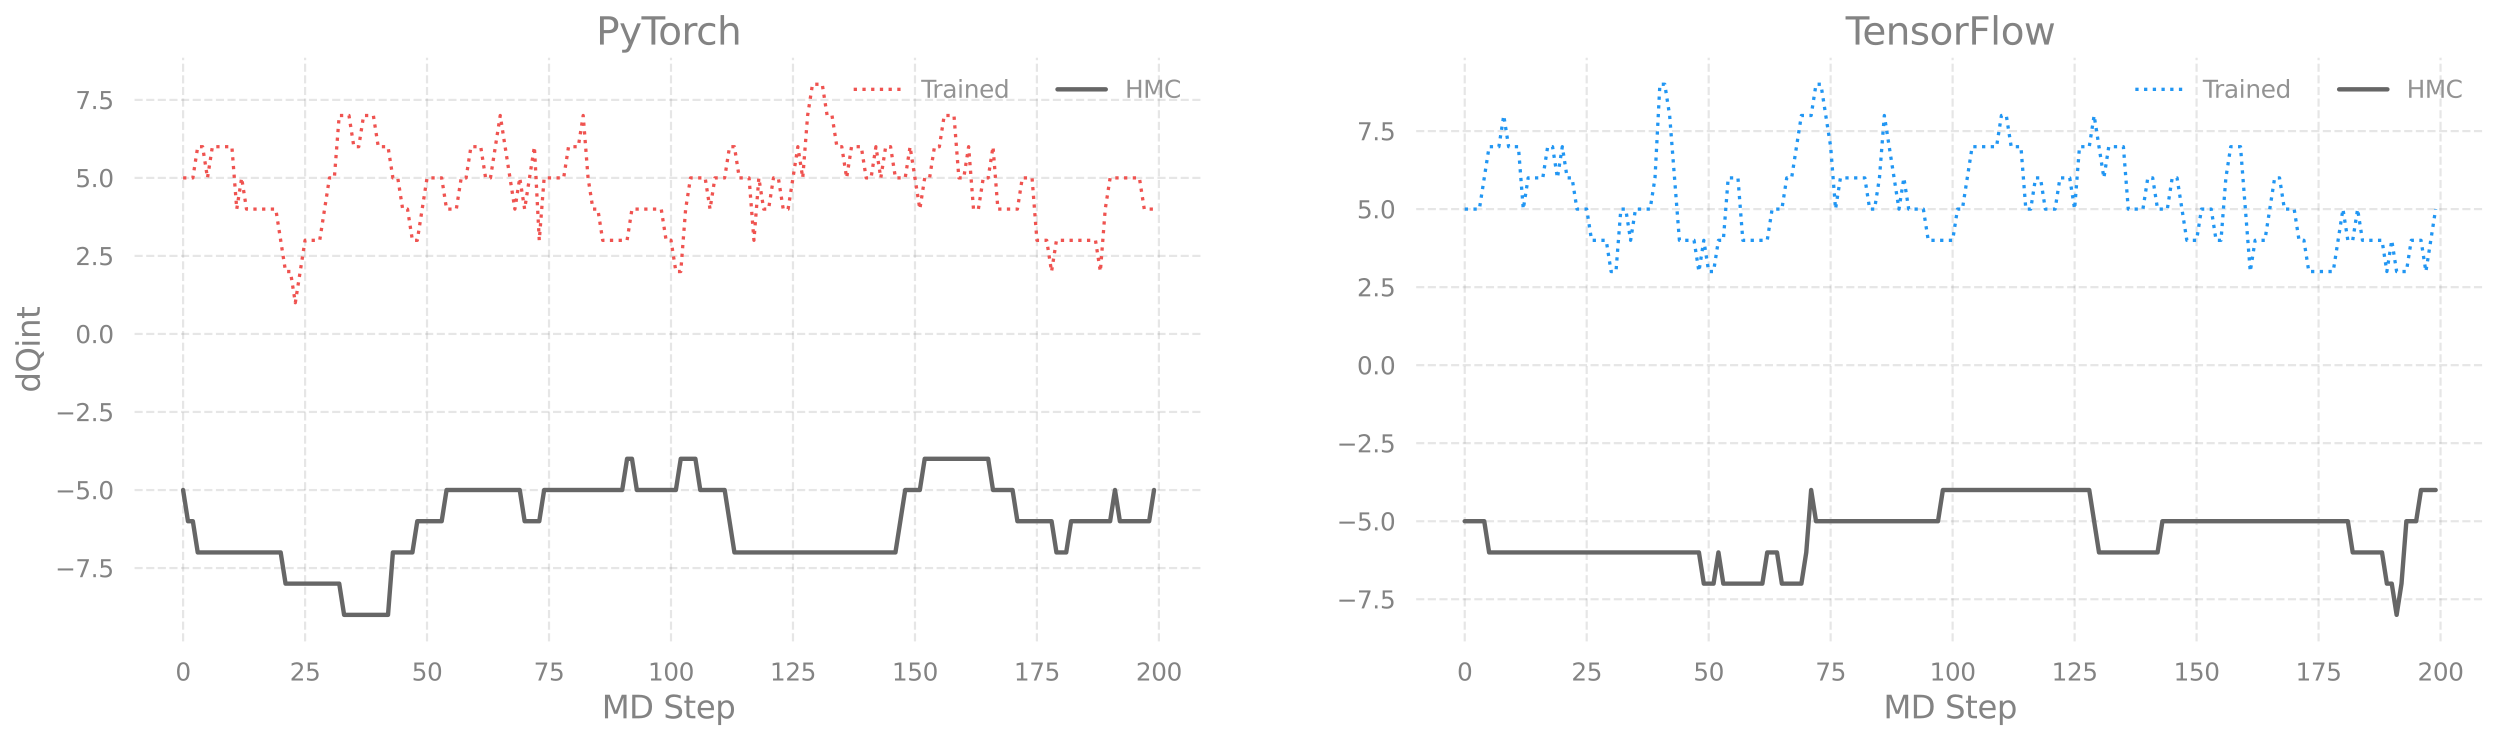 <?xml version="1.0" encoding="utf-8" standalone="no"?>
<!DOCTYPE svg PUBLIC "-//W3C//DTD SVG 1.1//EN"
  "http://www.w3.org/Graphics/SVG/1.1/DTD/svg11.dtd">
<svg xmlns:xlink="http://www.w3.org/1999/xlink" width="1139.908pt" height="337.725pt" viewBox="0 0 1139.908 337.725" xmlns="http://www.w3.org/2000/svg" version="1.1">
 <defs>
  <style type="text/css">*{stroke-linejoin: round; stroke-linecap: butt}</style>
 </defs>
 <g id="figure_1">
  <g id="patch_1">
   <path d="M 0 337.725 
L 1139.908 337.725 
L 1139.908 0 
L 0 0 
L 0 337.725 
z
" style="fill: none"/>
  </g>
  <g id="axes_1">
   <g id="patch_2">
    <path d="M 61.348 292.442 
L 548.329 292.442 
L 548.329 26.33 
L 61.348 26.33 
L 61.348 292.442 
z
" style="fill: none"/>
   </g>
   <g id="matplotlib.axis_1">
    <g id="xtick_1">
     <g id="line2d_1">
      <path d="M 83.483 292.442 
L 83.483 26.33 
" clip-path="url(#pfd66dac3e9)" style="fill: none; stroke-dasharray: 3.7,1.6; stroke-dashoffset: 0; stroke: #838383; stroke-opacity: 0.2"/>
     </g>
     <g id="text_1">
      <!-- 0 -->
      <g style="fill: #838383" transform="translate(79.984 310.3) scale(0.11 -0.11)">
       <defs>
        <path id="DejaVuSans-30" d="M 2034 4250 
Q 1547 4250 1301 3770 
Q 1056 3291 1056 2328 
Q 1056 1369 1301 889 
Q 1547 409 2034 409 
Q 2525 409 2770 889 
Q 3016 1369 3016 2328 
Q 3016 3291 2770 3770 
Q 2525 4250 2034 4250 
z
M 2034 4750 
Q 2819 4750 3233 4129 
Q 3647 3509 3647 2328 
Q 3647 1150 3233 529 
Q 2819 -91 2034 -91 
Q 1250 -91 836 529 
Q 422 1150 422 2328 
Q 422 3509 836 4129 
Q 1250 4750 2034 4750 
z
" transform="scale(0.016)"/>
       </defs>
       <use xlink:href="#DejaVuSans-30"/>
      </g>
     </g>
    </g>
    <g id="xtick_2">
     <g id="line2d_2">
      <path d="M 139.1 292.442 
L 139.1 26.33 
" clip-path="url(#pfd66dac3e9)" style="fill: none; stroke-dasharray: 3.7,1.6; stroke-dashoffset: 0; stroke: #838383; stroke-opacity: 0.2"/>
     </g>
     <g id="text_2">
      <!-- 25 -->
      <g style="fill: #838383" transform="translate(132.101 310.3) scale(0.11 -0.11)">
       <defs>
        <path id="DejaVuSans-32" d="M 1228 531 
L 3431 531 
L 3431 0 
L 469 0 
L 469 531 
Q 828 903 1448 1529 
Q 2069 2156 2228 2338 
Q 2531 2678 2651 2914 
Q 2772 3150 2772 3378 
Q 2772 3750 2511 3984 
Q 2250 4219 1831 4219 
Q 1534 4219 1204 4116 
Q 875 4013 500 3803 
L 500 4441 
Q 881 4594 1212 4672 
Q 1544 4750 1819 4750 
Q 2544 4750 2975 4387 
Q 3406 4025 3406 3419 
Q 3406 3131 3298 2873 
Q 3191 2616 2906 2266 
Q 2828 2175 2409 1742 
Q 1991 1309 1228 531 
z
" transform="scale(0.016)"/>
        <path id="DejaVuSans-35" d="M 691 4666 
L 3169 4666 
L 3169 4134 
L 1269 4134 
L 1269 2991 
Q 1406 3038 1543 3061 
Q 1681 3084 1819 3084 
Q 2600 3084 3056 2656 
Q 3513 2228 3513 1497 
Q 3513 744 3044 326 
Q 2575 -91 1722 -91 
Q 1428 -91 1123 -41 
Q 819 9 494 109 
L 494 744 
Q 775 591 1075 516 
Q 1375 441 1709 441 
Q 2250 441 2565 725 
Q 2881 1009 2881 1497 
Q 2881 1984 2565 2268 
Q 2250 2553 1709 2553 
Q 1456 2553 1204 2497 
Q 953 2441 691 2322 
L 691 4666 
z
" transform="scale(0.016)"/>
       </defs>
       <use xlink:href="#DejaVuSans-32"/>
       <use xlink:href="#DejaVuSans-35" x="63.623"/>
      </g>
     </g>
    </g>
    <g id="xtick_3">
     <g id="line2d_3">
      <path d="M 194.717 292.442 
L 194.717 26.33 
" clip-path="url(#pfd66dac3e9)" style="fill: none; stroke-dasharray: 3.7,1.6; stroke-dashoffset: 0; stroke: #838383; stroke-opacity: 0.2"/>
     </g>
     <g id="text_3">
      <!-- 50 -->
      <g style="fill: #838383" transform="translate(187.718 310.3) scale(0.11 -0.11)">
       <use xlink:href="#DejaVuSans-35"/>
       <use xlink:href="#DejaVuSans-30" x="63.623"/>
      </g>
     </g>
    </g>
    <g id="xtick_4">
     <g id="line2d_4">
      <path d="M 250.334 292.442 
L 250.334 26.33 
" clip-path="url(#pfd66dac3e9)" style="fill: none; stroke-dasharray: 3.7,1.6; stroke-dashoffset: 0; stroke: #838383; stroke-opacity: 0.2"/>
     </g>
     <g id="text_4">
      <!-- 75 -->
      <g style="fill: #838383" transform="translate(243.335 310.3) scale(0.11 -0.11)">
       <defs>
        <path id="DejaVuSans-37" d="M 525 4666 
L 3525 4666 
L 3525 4397 
L 1831 0 
L 1172 0 
L 2766 4134 
L 525 4134 
L 525 4666 
z
" transform="scale(0.016)"/>
       </defs>
       <use xlink:href="#DejaVuSans-37"/>
       <use xlink:href="#DejaVuSans-35" x="63.623"/>
      </g>
     </g>
    </g>
    <g id="xtick_5">
     <g id="line2d_5">
      <path d="M 305.951 292.442 
L 305.951 26.33 
" clip-path="url(#pfd66dac3e9)" style="fill: none; stroke-dasharray: 3.7,1.6; stroke-dashoffset: 0; stroke: #838383; stroke-opacity: 0.2"/>
     </g>
     <g id="text_5">
      <!-- 100 -->
      <g style="fill: #838383" transform="translate(295.453 310.3) scale(0.11 -0.11)">
       <defs>
        <path id="DejaVuSans-31" d="M 794 531 
L 1825 531 
L 1825 4091 
L 703 3866 
L 703 4441 
L 1819 4666 
L 2450 4666 
L 2450 531 
L 3481 531 
L 3481 0 
L 794 0 
L 794 531 
z
" transform="scale(0.016)"/>
       </defs>
       <use xlink:href="#DejaVuSans-31"/>
       <use xlink:href="#DejaVuSans-30" x="63.623"/>
       <use xlink:href="#DejaVuSans-30" x="127.246"/>
      </g>
     </g>
    </g>
    <g id="xtick_6">
     <g id="line2d_6">
      <path d="M 361.568 292.442 
L 361.568 26.33 
" clip-path="url(#pfd66dac3e9)" style="fill: none; stroke-dasharray: 3.7,1.6; stroke-dashoffset: 0; stroke: #838383; stroke-opacity: 0.2"/>
     </g>
     <g id="text_6">
      <!-- 125 -->
      <g style="fill: #838383" transform="translate(351.07 310.3) scale(0.11 -0.11)">
       <use xlink:href="#DejaVuSans-31"/>
       <use xlink:href="#DejaVuSans-32" x="63.623"/>
       <use xlink:href="#DejaVuSans-35" x="127.246"/>
      </g>
     </g>
    </g>
    <g id="xtick_7">
     <g id="line2d_7">
      <path d="M 417.185 292.442 
L 417.185 26.33 
" clip-path="url(#pfd66dac3e9)" style="fill: none; stroke-dasharray: 3.7,1.6; stroke-dashoffset: 0; stroke: #838383; stroke-opacity: 0.2"/>
     </g>
     <g id="text_7">
      <!-- 150 -->
      <g style="fill: #838383" transform="translate(406.687 310.3) scale(0.11 -0.11)">
       <use xlink:href="#DejaVuSans-31"/>
       <use xlink:href="#DejaVuSans-35" x="63.623"/>
       <use xlink:href="#DejaVuSans-30" x="127.246"/>
      </g>
     </g>
    </g>
    <g id="xtick_8">
     <g id="line2d_8">
      <path d="M 472.802 292.442 
L 472.802 26.33 
" clip-path="url(#pfd66dac3e9)" style="fill: none; stroke-dasharray: 3.7,1.6; stroke-dashoffset: 0; stroke: #838383; stroke-opacity: 0.2"/>
     </g>
     <g id="text_8">
      <!-- 175 -->
      <g style="fill: #838383" transform="translate(462.303 310.3) scale(0.11 -0.11)">
       <use xlink:href="#DejaVuSans-31"/>
       <use xlink:href="#DejaVuSans-37" x="63.623"/>
       <use xlink:href="#DejaVuSans-35" x="127.246"/>
      </g>
     </g>
    </g>
    <g id="xtick_9">
     <g id="line2d_9">
      <path d="M 528.419 292.442 
L 528.419 26.33 
" clip-path="url(#pfd66dac3e9)" style="fill: none; stroke-dasharray: 3.7,1.6; stroke-dashoffset: 0; stroke: #838383; stroke-opacity: 0.2"/>
     </g>
     <g id="text_9">
      <!-- 200 -->
      <g style="fill: #838383" transform="translate(517.92 310.3) scale(0.11 -0.11)">
       <use xlink:href="#DejaVuSans-32"/>
       <use xlink:href="#DejaVuSans-30" x="63.623"/>
       <use xlink:href="#DejaVuSans-30" x="127.246"/>
      </g>
     </g>
    </g>
    <g id="text_10">
     <!-- MD Step -->
     <g style="fill: #838383" transform="translate(274.399 327.53) scale(0.144 -0.144)">
      <defs>
       <path id="DejaVuSans-4d" d="M 628 4666 
L 1569 4666 
L 2759 1491 
L 3956 4666 
L 4897 4666 
L 4897 0 
L 4281 0 
L 4281 4097 
L 3078 897 
L 2444 897 
L 1241 4097 
L 1241 0 
L 628 0 
L 628 4666 
z
" transform="scale(0.016)"/>
       <path id="DejaVuSans-44" d="M 1259 4147 
L 1259 519 
L 2022 519 
Q 2988 519 3436 956 
Q 3884 1394 3884 2338 
Q 3884 3275 3436 3711 
Q 2988 4147 2022 4147 
L 1259 4147 
z
M 628 4666 
L 1925 4666 
Q 3281 4666 3915 4102 
Q 4550 3538 4550 2338 
Q 4550 1131 3912 565 
Q 3275 0 1925 0 
L 628 0 
L 628 4666 
z
" transform="scale(0.016)"/>
       <path id="DejaVuSans-20" transform="scale(0.016)"/>
       <path id="DejaVuSans-53" d="M 3425 4513 
L 3425 3897 
Q 3066 4069 2747 4153 
Q 2428 4238 2131 4238 
Q 1616 4238 1336 4038 
Q 1056 3838 1056 3469 
Q 1056 3159 1242 3001 
Q 1428 2844 1947 2747 
L 2328 2669 
Q 3034 2534 3370 2195 
Q 3706 1856 3706 1288 
Q 3706 609 3251 259 
Q 2797 -91 1919 -91 
Q 1588 -91 1214 -16 
Q 841 59 441 206 
L 441 856 
Q 825 641 1194 531 
Q 1563 422 1919 422 
Q 2459 422 2753 634 
Q 3047 847 3047 1241 
Q 3047 1584 2836 1778 
Q 2625 1972 2144 2069 
L 1759 2144 
Q 1053 2284 737 2584 
Q 422 2884 422 3419 
Q 422 4038 858 4394 
Q 1294 4750 2059 4750 
Q 2388 4750 2728 4690 
Q 3069 4631 3425 4513 
z
" transform="scale(0.016)"/>
       <path id="DejaVuSans-74" d="M 1172 4494 
L 1172 3500 
L 2356 3500 
L 2356 3053 
L 1172 3053 
L 1172 1153 
Q 1172 725 1289 603 
Q 1406 481 1766 481 
L 2356 481 
L 2356 0 
L 1766 0 
Q 1100 0 847 248 
Q 594 497 594 1153 
L 594 3053 
L 172 3053 
L 172 3500 
L 594 3500 
L 594 4494 
L 1172 4494 
z
" transform="scale(0.016)"/>
       <path id="DejaVuSans-65" d="M 3597 1894 
L 3597 1613 
L 953 1613 
Q 991 1019 1311 708 
Q 1631 397 2203 397 
Q 2534 397 2845 478 
Q 3156 559 3463 722 
L 3463 178 
Q 3153 47 2828 -22 
Q 2503 -91 2169 -91 
Q 1331 -91 842 396 
Q 353 884 353 1716 
Q 353 2575 817 3079 
Q 1281 3584 2069 3584 
Q 2775 3584 3186 3129 
Q 3597 2675 3597 1894 
z
M 3022 2063 
Q 3016 2534 2758 2815 
Q 2500 3097 2075 3097 
Q 1594 3097 1305 2825 
Q 1016 2553 972 2059 
L 3022 2063 
z
" transform="scale(0.016)"/>
       <path id="DejaVuSans-70" d="M 1159 525 
L 1159 -1331 
L 581 -1331 
L 581 3500 
L 1159 3500 
L 1159 2969 
Q 1341 3281 1617 3432 
Q 1894 3584 2278 3584 
Q 2916 3584 3314 3078 
Q 3713 2572 3713 1747 
Q 3713 922 3314 415 
Q 2916 -91 2278 -91 
Q 1894 -91 1617 61 
Q 1341 213 1159 525 
z
M 3116 1747 
Q 3116 2381 2855 2742 
Q 2594 3103 2138 3103 
Q 1681 3103 1420 2742 
Q 1159 2381 1159 1747 
Q 1159 1113 1420 752 
Q 1681 391 2138 391 
Q 2594 391 2855 752 
Q 3116 1113 3116 1747 
z
" transform="scale(0.016)"/>
      </defs>
      <use xlink:href="#DejaVuSans-4d"/>
      <use xlink:href="#DejaVuSans-44" x="86.279"/>
      <use xlink:href="#DejaVuSans-20" x="163.281"/>
      <use xlink:href="#DejaVuSans-53" x="195.068"/>
      <use xlink:href="#DejaVuSans-74" x="258.545"/>
      <use xlink:href="#DejaVuSans-65" x="297.754"/>
      <use xlink:href="#DejaVuSans-70" x="359.277"/>
     </g>
    </g>
   </g>
   <g id="matplotlib.axis_2">
    <g id="ytick_1">
     <g id="line2d_10">
      <path d="M 61.348 259 
L 548.329 259 
" clip-path="url(#pfd66dac3e9)" style="fill: none; stroke-dasharray: 3.7,1.6; stroke-dashoffset: 0; stroke: #838383; stroke-opacity: 0.2"/>
     </g>
     <g id="text_11">
      <!-- −7.5 -->
      <g style="fill: #838383" transform="translate(25.137 263.179) scale(0.11 -0.11)">
       <defs>
        <path id="DejaVuSans-2212" d="M 678 2272 
L 4684 2272 
L 4684 1741 
L 678 1741 
L 678 2272 
z
" transform="scale(0.016)"/>
        <path id="DejaVuSans-2e" d="M 684 794 
L 1344 794 
L 1344 0 
L 684 0 
L 684 794 
z
" transform="scale(0.016)"/>
       </defs>
       <use xlink:href="#DejaVuSans-2212"/>
       <use xlink:href="#DejaVuSans-37" x="83.789"/>
       <use xlink:href="#DejaVuSans-2e" x="147.412"/>
       <use xlink:href="#DejaVuSans-35" x="179.199"/>
      </g>
     </g>
    </g>
    <g id="ytick_2">
     <g id="line2d_11">
      <path d="M 61.348 223.424 
L 548.329 223.424 
" clip-path="url(#pfd66dac3e9)" style="fill: none; stroke-dasharray: 3.7,1.6; stroke-dashoffset: 0; stroke: #838383; stroke-opacity: 0.2"/>
     </g>
     <g id="text_12">
      <!-- −5.0 -->
      <g style="fill: #838383" transform="translate(25.137 227.603) scale(0.11 -0.11)">
       <use xlink:href="#DejaVuSans-2212"/>
       <use xlink:href="#DejaVuSans-35" x="83.789"/>
       <use xlink:href="#DejaVuSans-2e" x="147.412"/>
       <use xlink:href="#DejaVuSans-30" x="179.199"/>
      </g>
     </g>
    </g>
    <g id="ytick_3">
     <g id="line2d_12">
      <path d="M 61.348 187.847 
L 548.329 187.847 
" clip-path="url(#pfd66dac3e9)" style="fill: none; stroke-dasharray: 3.7,1.6; stroke-dashoffset: 0; stroke: #838383; stroke-opacity: 0.2"/>
     </g>
     <g id="text_13">
      <!-- −2.5 -->
      <g style="fill: #838383" transform="translate(25.137 192.026) scale(0.11 -0.11)">
       <use xlink:href="#DejaVuSans-2212"/>
       <use xlink:href="#DejaVuSans-32" x="83.789"/>
       <use xlink:href="#DejaVuSans-2e" x="147.412"/>
       <use xlink:href="#DejaVuSans-35" x="179.199"/>
      </g>
     </g>
    </g>
    <g id="ytick_4">
     <g id="line2d_13">
      <path d="M 61.348 152.271 
L 548.329 152.271 
" clip-path="url(#pfd66dac3e9)" style="fill: none; stroke-dasharray: 3.7,1.6; stroke-dashoffset: 0; stroke: #838383; stroke-opacity: 0.2"/>
     </g>
     <g id="text_14">
      <!-- 0.0 -->
      <g style="fill: #838383" transform="translate(34.354 156.45) scale(0.11 -0.11)">
       <use xlink:href="#DejaVuSans-30"/>
       <use xlink:href="#DejaVuSans-2e" x="63.623"/>
       <use xlink:href="#DejaVuSans-30" x="95.41"/>
      </g>
     </g>
    </g>
    <g id="ytick_5">
     <g id="line2d_14">
      <path d="M 61.348 116.694 
L 548.329 116.694 
" clip-path="url(#pfd66dac3e9)" style="fill: none; stroke-dasharray: 3.7,1.6; stroke-dashoffset: 0; stroke: #838383; stroke-opacity: 0.2"/>
     </g>
     <g id="text_15">
      <!-- 2.5 -->
      <g style="fill: #838383" transform="translate(34.354 120.873) scale(0.11 -0.11)">
       <use xlink:href="#DejaVuSans-32"/>
       <use xlink:href="#DejaVuSans-2e" x="63.623"/>
       <use xlink:href="#DejaVuSans-35" x="95.41"/>
      </g>
     </g>
    </g>
    <g id="ytick_6">
     <g id="line2d_15">
      <path d="M 61.348 81.118 
L 548.329 81.118 
" clip-path="url(#pfd66dac3e9)" style="fill: none; stroke-dasharray: 3.7,1.6; stroke-dashoffset: 0; stroke: #838383; stroke-opacity: 0.2"/>
     </g>
     <g id="text_16">
      <!-- 5.0 -->
      <g style="fill: #838383" transform="translate(34.354 85.297) scale(0.11 -0.11)">
       <use xlink:href="#DejaVuSans-35"/>
       <use xlink:href="#DejaVuSans-2e" x="63.623"/>
       <use xlink:href="#DejaVuSans-30" x="95.41"/>
      </g>
     </g>
    </g>
    <g id="ytick_7">
     <g id="line2d_16">
      <path d="M 61.348 45.541 
L 548.329 45.541 
" clip-path="url(#pfd66dac3e9)" style="fill: none; stroke-dasharray: 3.7,1.6; stroke-dashoffset: 0; stroke: #838383; stroke-opacity: 0.2"/>
     </g>
     <g id="text_17">
      <!-- 7.5 -->
      <g style="fill: #838383" transform="translate(34.354 49.721) scale(0.11 -0.11)">
       <use xlink:href="#DejaVuSans-37"/>
       <use xlink:href="#DejaVuSans-2e" x="63.623"/>
       <use xlink:href="#DejaVuSans-35" x="95.41"/>
      </g>
     </g>
    </g>
    <g id="text_18">
     <!-- dQint -->
     <g style="fill: #838383" transform="translate(18.142 179.011) rotate(-90) scale(0.144 -0.144)">
      <defs>
       <path id="DejaVuSans-64" d="M 2906 2969 
L 2906 4863 
L 3481 4863 
L 3481 0 
L 2906 0 
L 2906 525 
Q 2725 213 2448 61 
Q 2172 -91 1784 -91 
Q 1150 -91 751 415 
Q 353 922 353 1747 
Q 353 2572 751 3078 
Q 1150 3584 1784 3584 
Q 2172 3584 2448 3432 
Q 2725 3281 2906 2969 
z
M 947 1747 
Q 947 1113 1208 752 
Q 1469 391 1925 391 
Q 2381 391 2643 752 
Q 2906 1113 2906 1747 
Q 2906 2381 2643 2742 
Q 2381 3103 1925 3103 
Q 1469 3103 1208 2742 
Q 947 2381 947 1747 
z
" transform="scale(0.016)"/>
       <path id="DejaVuSans-51" d="M 2522 4238 
Q 1834 4238 1429 3725 
Q 1025 3213 1025 2328 
Q 1025 1447 1429 934 
Q 1834 422 2522 422 
Q 3209 422 3611 934 
Q 4013 1447 4013 2328 
Q 4013 3213 3611 3725 
Q 3209 4238 2522 4238 
z
M 3406 84 
L 4238 -825 
L 3475 -825 
L 2784 -78 
Q 2681 -84 2626 -87 
Q 2572 -91 2522 -91 
Q 1538 -91 948 567 
Q 359 1225 359 2328 
Q 359 3434 948 4092 
Q 1538 4750 2522 4750 
Q 3503 4750 4090 4092 
Q 4678 3434 4678 2328 
Q 4678 1516 4351 937 
Q 4025 359 3406 84 
z
" transform="scale(0.016)"/>
       <path id="DejaVuSans-69" d="M 603 3500 
L 1178 3500 
L 1178 0 
L 603 0 
L 603 3500 
z
M 603 4863 
L 1178 4863 
L 1178 4134 
L 603 4134 
L 603 4863 
z
" transform="scale(0.016)"/>
       <path id="DejaVuSans-6e" d="M 3513 2113 
L 3513 0 
L 2938 0 
L 2938 2094 
Q 2938 2591 2744 2837 
Q 2550 3084 2163 3084 
Q 1697 3084 1428 2787 
Q 1159 2491 1159 1978 
L 1159 0 
L 581 0 
L 581 3500 
L 1159 3500 
L 1159 2956 
Q 1366 3272 1645 3428 
Q 1925 3584 2291 3584 
Q 2894 3584 3203 3211 
Q 3513 2838 3513 2113 
z
" transform="scale(0.016)"/>
      </defs>
      <use xlink:href="#DejaVuSans-64"/>
      <use xlink:href="#DejaVuSans-51" x="63.477"/>
      <use xlink:href="#DejaVuSans-69" x="142.188"/>
      <use xlink:href="#DejaVuSans-6e" x="169.971"/>
      <use xlink:href="#DejaVuSans-74" x="233.35"/>
     </g>
    </g>
   </g>
   <g id="line2d_17">
    <path d="M 83.483 81.118 
L 87.932 81.118 
L 90.157 66.887 
L 92.382 66.887 
L 94.607 81.118 
L 96.831 66.887 
L 105.73 66.887 
L 107.955 95.348 
L 110.179 81.118 
L 112.404 95.348 
L 125.752 95.348 
L 130.201 123.81 
L 132.426 123.81 
L 134.651 138.04 
L 139.1 109.579 
L 145.774 109.579 
L 150.223 81.118 
L 152.448 81.118 
L 154.673 52.657 
L 159.122 52.657 
L 161.347 66.887 
L 163.572 66.887 
L 165.796 52.657 
L 170.246 52.657 
L 172.47 66.887 
L 176.92 66.887 
L 179.144 81.118 
L 181.369 81.118 
L 183.594 95.348 
L 185.818 95.348 
L 188.043 109.579 
L 190.268 109.579 
L 194.717 81.118 
L 201.391 81.118 
L 203.616 95.348 
L 208.065 95.348 
L 210.29 81.118 
L 212.514 81.118 
L 214.739 66.887 
L 219.188 66.887 
L 221.413 81.118 
L 223.638 81.118 
L 228.087 52.657 
L 234.761 95.348 
L 236.986 81.118 
L 239.211 95.348 
L 243.66 66.887 
L 245.885 109.579 
L 248.109 81.118 
L 257.008 81.118 
L 259.233 66.887 
L 263.682 66.887 
L 265.907 52.657 
L 268.131 81.118 
L 270.356 95.348 
L 272.581 95.348 
L 274.805 109.579 
L 285.929 109.579 
L 288.153 95.348 
L 301.501 95.348 
L 303.726 109.579 
L 305.951 109.579 
L 308.176 123.81 
L 310.4 123.81 
L 312.625 95.348 
L 314.85 81.118 
L 321.524 81.118 
L 323.748 95.348 
L 325.973 81.118 
L 330.422 81.118 
L 332.647 66.887 
L 334.872 66.887 
L 337.096 81.118 
L 341.546 81.118 
L 343.77 109.579 
L 345.995 81.118 
L 348.22 95.348 
L 350.444 95.348 
L 352.669 81.118 
L 354.894 81.118 
L 357.118 95.348 
L 359.343 95.348 
L 363.792 66.887 
L 366.017 81.118 
L 368.242 52.657 
L 370.466 38.426 
L 374.916 38.426 
L 377.141 52.657 
L 379.365 52.657 
L 381.59 66.887 
L 383.815 66.887 
L 386.039 81.118 
L 388.264 66.887 
L 392.713 66.887 
L 394.938 81.118 
L 397.163 81.118 
L 399.387 66.887 
L 401.612 81.118 
L 403.837 66.887 
L 406.061 66.887 
L 408.286 81.118 
L 412.735 81.118 
L 414.96 66.887 
L 419.409 95.348 
L 421.634 81.118 
L 423.859 81.118 
L 426.083 66.887 
L 428.308 66.887 
L 430.533 52.657 
L 434.982 52.657 
L 437.207 81.118 
L 439.431 81.118 
L 441.656 66.887 
L 443.881 95.348 
L 446.105 95.348 
L 448.33 81.118 
L 450.555 81.118 
L 452.78 66.887 
L 455.004 95.348 
L 463.903 95.348 
L 466.128 81.118 
L 470.577 81.118 
L 472.802 109.579 
L 477.251 109.579 
L 479.476 123.81 
L 481.7 109.579 
L 499.498 109.579 
L 501.722 123.81 
L 503.947 95.348 
L 506.172 81.118 
L 519.52 81.118 
L 521.745 95.348 
L 526.194 95.348 
L 526.194 95.348 
" clip-path="url(#pfd66dac3e9)" style="fill: none; stroke-dasharray: 1.5,2.475; stroke-dashoffset: 0; stroke: #ef5350; stroke-width: 1.5"/>
   </g>
   <g id="patch_3">
    <path d="M 61.348 292.442 
L 61.348 26.33 
" style="fill: none"/>
   </g>
   <g id="patch_4">
    <path d="M 548.329 292.442 
L 548.329 26.33 
" style="fill: none"/>
   </g>
   <g id="patch_5">
    <path d="M 61.348 292.442 
L 548.329 292.442 
" style="fill: none"/>
   </g>
   <g id="patch_6">
    <path d="M 61.348 26.33 
L 548.329 26.33 
" style="fill: none"/>
   </g>
   <g id="text_19">
    <!-- PyTorch -->
    <g style="fill: #838383" transform="translate(271.836 20.33) scale(0.173 -0.173)">
     <defs>
      <path id="DejaVuSans-50" d="M 1259 4147 
L 1259 2394 
L 2053 2394 
Q 2494 2394 2734 2622 
Q 2975 2850 2975 3272 
Q 2975 3691 2734 3919 
Q 2494 4147 2053 4147 
L 1259 4147 
z
M 628 4666 
L 2053 4666 
Q 2838 4666 3239 4311 
Q 3641 3956 3641 3272 
Q 3641 2581 3239 2228 
Q 2838 1875 2053 1875 
L 1259 1875 
L 1259 0 
L 628 0 
L 628 4666 
z
" transform="scale(0.016)"/>
      <path id="DejaVuSans-79" d="M 2059 -325 
Q 1816 -950 1584 -1140 
Q 1353 -1331 966 -1331 
L 506 -1331 
L 506 -850 
L 844 -850 
Q 1081 -850 1212 -737 
Q 1344 -625 1503 -206 
L 1606 56 
L 191 3500 
L 800 3500 
L 1894 763 
L 2988 3500 
L 3597 3500 
L 2059 -325 
z
" transform="scale(0.016)"/>
      <path id="DejaVuSans-54" d="M -19 4666 
L 3928 4666 
L 3928 4134 
L 2272 4134 
L 2272 0 
L 1638 0 
L 1638 4134 
L -19 4134 
L -19 4666 
z
" transform="scale(0.016)"/>
      <path id="DejaVuSans-6f" d="M 1959 3097 
Q 1497 3097 1228 2736 
Q 959 2375 959 1747 
Q 959 1119 1226 758 
Q 1494 397 1959 397 
Q 2419 397 2687 759 
Q 2956 1122 2956 1747 
Q 2956 2369 2687 2733 
Q 2419 3097 1959 3097 
z
M 1959 3584 
Q 2709 3584 3137 3096 
Q 3566 2609 3566 1747 
Q 3566 888 3137 398 
Q 2709 -91 1959 -91 
Q 1206 -91 779 398 
Q 353 888 353 1747 
Q 353 2609 779 3096 
Q 1206 3584 1959 3584 
z
" transform="scale(0.016)"/>
      <path id="DejaVuSans-72" d="M 2631 2963 
Q 2534 3019 2420 3045 
Q 2306 3072 2169 3072 
Q 1681 3072 1420 2755 
Q 1159 2438 1159 1844 
L 1159 0 
L 581 0 
L 581 3500 
L 1159 3500 
L 1159 2956 
Q 1341 3275 1631 3429 
Q 1922 3584 2338 3584 
Q 2397 3584 2469 3576 
Q 2541 3569 2628 3553 
L 2631 2963 
z
" transform="scale(0.016)"/>
      <path id="DejaVuSans-63" d="M 3122 3366 
L 3122 2828 
Q 2878 2963 2633 3030 
Q 2388 3097 2138 3097 
Q 1578 3097 1268 2742 
Q 959 2388 959 1747 
Q 959 1106 1268 751 
Q 1578 397 2138 397 
Q 2388 397 2633 464 
Q 2878 531 3122 666 
L 3122 134 
Q 2881 22 2623 -34 
Q 2366 -91 2075 -91 
Q 1284 -91 818 406 
Q 353 903 353 1747 
Q 353 2603 823 3093 
Q 1294 3584 2113 3584 
Q 2378 3584 2631 3529 
Q 2884 3475 3122 3366 
z
" transform="scale(0.016)"/>
      <path id="DejaVuSans-68" d="M 3513 2113 
L 3513 0 
L 2938 0 
L 2938 2094 
Q 2938 2591 2744 2837 
Q 2550 3084 2163 3084 
Q 1697 3084 1428 2787 
Q 1159 2491 1159 1978 
L 1159 0 
L 581 0 
L 581 4863 
L 1159 4863 
L 1159 2956 
Q 1366 3272 1645 3428 
Q 1925 3584 2291 3584 
Q 2894 3584 3203 3211 
Q 3513 2838 3513 2113 
z
" transform="scale(0.016)"/>
     </defs>
     <use xlink:href="#DejaVuSans-50"/>
     <use xlink:href="#DejaVuSans-79" x="60.303"/>
     <use xlink:href="#DejaVuSans-54" x="119.482"/>
     <use xlink:href="#DejaVuSans-6f" x="163.566"/>
     <use xlink:href="#DejaVuSans-72" x="224.748"/>
     <use xlink:href="#DejaVuSans-63" x="263.611"/>
     <use xlink:href="#DejaVuSans-68" x="318.592"/>
    </g>
   </g>
   <g id="line2d_18">
    <path d="M 83.483 223.424 
L 85.708 237.654 
L 87.932 237.654 
L 90.157 251.885 
L 127.977 251.885 
L 130.201 266.116 
L 154.673 266.115 
L 156.897 280.346 
L 176.92 280.346 
L 179.144 251.885 
L 188.043 251.885 
L 190.268 237.654 
L 201.391 237.654 
L 203.616 223.424 
L 236.986 223.424 
L 239.211 237.654 
L 245.885 237.654 
L 248.109 223.424 
L 283.704 223.424 
L 285.929 209.193 
L 288.153 209.193 
L 290.378 223.424 
L 308.176 223.424 
L 310.4 209.193 
L 317.074 209.193 
L 319.299 223.424 
L 330.422 223.424 
L 334.872 251.885 
L 408.286 251.885 
L 412.735 223.424 
L 419.409 223.424 
L 421.634 209.193 
L 450.555 209.193 
L 452.78 223.424 
L 461.678 223.424 
L 463.903 237.654 
L 479.476 237.654 
L 481.7 251.885 
L 486.15 251.885 
L 488.374 237.654 
L 506.172 237.654 
L 508.396 223.424 
L 510.621 237.654 
L 523.969 237.654 
L 526.194 223.424 
L 526.194 223.424 
" clip-path="url(#pfd66dac3e9)" style="fill: none; stroke: #666666; stroke-width: 2; stroke-linecap: round"/>
   </g>
   <g id="legend_1">
    <g id="patch_7">
     <path d="M 387.047 51.276 
L 540.629 51.276 
Q 542.829 51.276 542.829 49.076 
L 542.829 34.03 
Q 542.829 31.83 540.629 31.83 
L 387.047 31.83 
Q 384.847 31.83 384.847 34.03 
L 384.847 49.076 
Q 384.847 51.276 387.047 51.276 
L 387.047 51.276 
z
" style="fill: none; opacity: 0.8"/>
    </g>
    <g id="line2d_19">
     <path d="M 389.247 40.738 
L 400.247 40.738 
L 411.247 40.738 
" style="fill: none; stroke-dasharray: 1.5,2.475; stroke-dashoffset: 0; stroke: #ef5350; stroke-width: 1.5"/>
    </g>
    <g id="text_20">
     <!-- Trained -->
     <g style="fill: #939393" transform="translate(420.047 44.588) scale(0.11 -0.11)">
      <defs>
       <path id="DejaVuSans-61" d="M 2194 1759 
Q 1497 1759 1228 1600 
Q 959 1441 959 1056 
Q 959 750 1161 570 
Q 1363 391 1709 391 
Q 2188 391 2477 730 
Q 2766 1069 2766 1631 
L 2766 1759 
L 2194 1759 
z
M 3341 1997 
L 3341 0 
L 2766 0 
L 2766 531 
Q 2569 213 2275 61 
Q 1981 -91 1556 -91 
Q 1019 -91 701 211 
Q 384 513 384 1019 
Q 384 1609 779 1909 
Q 1175 2209 1959 2209 
L 2766 2209 
L 2766 2266 
Q 2766 2663 2505 2880 
Q 2244 3097 1772 3097 
Q 1472 3097 1187 3025 
Q 903 2953 641 2809 
L 641 3341 
Q 956 3463 1253 3523 
Q 1550 3584 1831 3584 
Q 2591 3584 2966 3190 
Q 3341 2797 3341 1997 
z
" transform="scale(0.016)"/>
      </defs>
      <use xlink:href="#DejaVuSans-54"/>
      <use xlink:href="#DejaVuSans-72" x="46.334"/>
      <use xlink:href="#DejaVuSans-61" x="87.447"/>
      <use xlink:href="#DejaVuSans-69" x="148.727"/>
      <use xlink:href="#DejaVuSans-6e" x="176.51"/>
      <use xlink:href="#DejaVuSans-65" x="239.889"/>
      <use xlink:href="#DejaVuSans-64" x="301.412"/>
     </g>
    </g>
    <g id="line2d_20">
     <path d="M 482.185 40.738 
L 493.185 40.738 
L 504.185 40.738 
" style="fill: none; stroke: #666666; stroke-width: 2; stroke-linecap: round"/>
    </g>
    <g id="text_21">
     <!-- HMC -->
     <g style="fill: #939393" transform="translate(512.985 44.588) scale(0.11 -0.11)">
      <defs>
       <path id="DejaVuSans-48" d="M 628 4666 
L 1259 4666 
L 1259 2753 
L 3553 2753 
L 3553 4666 
L 4184 4666 
L 4184 0 
L 3553 0 
L 3553 2222 
L 1259 2222 
L 1259 0 
L 628 0 
L 628 4666 
z
" transform="scale(0.016)"/>
       <path id="DejaVuSans-43" d="M 4122 4306 
L 4122 3641 
Q 3803 3938 3442 4084 
Q 3081 4231 2675 4231 
Q 1875 4231 1450 3742 
Q 1025 3253 1025 2328 
Q 1025 1406 1450 917 
Q 1875 428 2675 428 
Q 3081 428 3442 575 
Q 3803 722 4122 1019 
L 4122 359 
Q 3791 134 3420 21 
Q 3050 -91 2638 -91 
Q 1578 -91 968 557 
Q 359 1206 359 2328 
Q 359 3453 968 4101 
Q 1578 4750 2638 4750 
Q 3056 4750 3426 4639 
Q 3797 4528 4122 4306 
z
" transform="scale(0.016)"/>
      </defs>
      <use xlink:href="#DejaVuSans-48"/>
      <use xlink:href="#DejaVuSans-4d" x="75.195"/>
      <use xlink:href="#DejaVuSans-43" x="161.475"/>
     </g>
    </g>
   </g>
  </g>
  <g id="axes_2">
   <g id="patch_8">
    <path d="M 645.726 292.442 
L 1132.708 292.442 
L 1132.708 26.33 
L 645.726 26.33 
L 645.726 292.442 
z
" style="fill: none"/>
   </g>
   <g id="matplotlib.axis_3">
    <g id="xtick_10">
     <g id="line2d_21">
      <path d="M 667.861 292.442 
L 667.861 26.33 
" clip-path="url(#p5f9736b7be)" style="fill: none; stroke-dasharray: 3.7,1.6; stroke-dashoffset: 0; stroke: #838383; stroke-opacity: 0.2"/>
     </g>
     <g id="text_22">
      <!-- 0 -->
      <g style="fill: #838383" transform="translate(664.362 310.3) scale(0.11 -0.11)">
       <use xlink:href="#DejaVuSans-30"/>
      </g>
     </g>
    </g>
    <g id="xtick_11">
     <g id="line2d_22">
      <path d="M 723.478 292.442 
L 723.478 26.33 
" clip-path="url(#p5f9736b7be)" style="fill: none; stroke-dasharray: 3.7,1.6; stroke-dashoffset: 0; stroke: #838383; stroke-opacity: 0.2"/>
     </g>
     <g id="text_23">
      <!-- 25 -->
      <g style="fill: #838383" transform="translate(716.479 310.3) scale(0.11 -0.11)">
       <use xlink:href="#DejaVuSans-32"/>
       <use xlink:href="#DejaVuSans-35" x="63.623"/>
      </g>
     </g>
    </g>
    <g id="xtick_12">
     <g id="line2d_23">
      <path d="M 779.095 292.442 
L 779.095 26.33 
" clip-path="url(#p5f9736b7be)" style="fill: none; stroke-dasharray: 3.7,1.6; stroke-dashoffset: 0; stroke: #838383; stroke-opacity: 0.2"/>
     </g>
     <g id="text_24">
      <!-- 50 -->
      <g style="fill: #838383" transform="translate(772.096 310.3) scale(0.11 -0.11)">
       <use xlink:href="#DejaVuSans-35"/>
       <use xlink:href="#DejaVuSans-30" x="63.623"/>
      </g>
     </g>
    </g>
    <g id="xtick_13">
     <g id="line2d_24">
      <path d="M 834.712 292.442 
L 834.712 26.33 
" clip-path="url(#p5f9736b7be)" style="fill: none; stroke-dasharray: 3.7,1.6; stroke-dashoffset: 0; stroke: #838383; stroke-opacity: 0.2"/>
     </g>
     <g id="text_25">
      <!-- 75 -->
      <g style="fill: #838383" transform="translate(827.713 310.3) scale(0.11 -0.11)">
       <use xlink:href="#DejaVuSans-37"/>
       <use xlink:href="#DejaVuSans-35" x="63.623"/>
      </g>
     </g>
    </g>
    <g id="xtick_14">
     <g id="line2d_25">
      <path d="M 890.329 292.442 
L 890.329 26.33 
" clip-path="url(#p5f9736b7be)" style="fill: none; stroke-dasharray: 3.7,1.6; stroke-dashoffset: 0; stroke: #838383; stroke-opacity: 0.2"/>
     </g>
     <g id="text_26">
      <!-- 100 -->
      <g style="fill: #838383" transform="translate(879.831 310.3) scale(0.11 -0.11)">
       <use xlink:href="#DejaVuSans-31"/>
       <use xlink:href="#DejaVuSans-30" x="63.623"/>
       <use xlink:href="#DejaVuSans-30" x="127.246"/>
      </g>
     </g>
    </g>
    <g id="xtick_15">
     <g id="line2d_26">
      <path d="M 945.946 292.442 
L 945.946 26.33 
" clip-path="url(#p5f9736b7be)" style="fill: none; stroke-dasharray: 3.7,1.6; stroke-dashoffset: 0; stroke: #838383; stroke-opacity: 0.2"/>
     </g>
     <g id="text_27">
      <!-- 125 -->
      <g style="fill: #838383" transform="translate(935.448 310.3) scale(0.11 -0.11)">
       <use xlink:href="#DejaVuSans-31"/>
       <use xlink:href="#DejaVuSans-32" x="63.623"/>
       <use xlink:href="#DejaVuSans-35" x="127.246"/>
      </g>
     </g>
    </g>
    <g id="xtick_16">
     <g id="line2d_27">
      <path d="M 1001.563 292.442 
L 1001.563 26.33 
" clip-path="url(#p5f9736b7be)" style="fill: none; stroke-dasharray: 3.7,1.6; stroke-dashoffset: 0; stroke: #838383; stroke-opacity: 0.2"/>
     </g>
     <g id="text_28">
      <!-- 150 -->
      <g style="fill: #838383" transform="translate(991.065 310.3) scale(0.11 -0.11)">
       <use xlink:href="#DejaVuSans-31"/>
       <use xlink:href="#DejaVuSans-35" x="63.623"/>
       <use xlink:href="#DejaVuSans-30" x="127.246"/>
      </g>
     </g>
    </g>
    <g id="xtick_17">
     <g id="line2d_28">
      <path d="M 1057.18 292.442 
L 1057.18 26.33 
" clip-path="url(#p5f9736b7be)" style="fill: none; stroke-dasharray: 3.7,1.6; stroke-dashoffset: 0; stroke: #838383; stroke-opacity: 0.2"/>
     </g>
     <g id="text_29">
      <!-- 175 -->
      <g style="fill: #838383" transform="translate(1046.682 310.3) scale(0.11 -0.11)">
       <use xlink:href="#DejaVuSans-31"/>
       <use xlink:href="#DejaVuSans-37" x="63.623"/>
       <use xlink:href="#DejaVuSans-35" x="127.246"/>
      </g>
     </g>
    </g>
    <g id="xtick_18">
     <g id="line2d_29">
      <path d="M 1112.797 292.442 
L 1112.797 26.33 
" clip-path="url(#p5f9736b7be)" style="fill: none; stroke-dasharray: 3.7,1.6; stroke-dashoffset: 0; stroke: #838383; stroke-opacity: 0.2"/>
     </g>
     <g id="text_30">
      <!-- 200 -->
      <g style="fill: #838383" transform="translate(1102.299 310.3) scale(0.11 -0.11)">
       <use xlink:href="#DejaVuSans-32"/>
       <use xlink:href="#DejaVuSans-30" x="63.623"/>
       <use xlink:href="#DejaVuSans-30" x="127.246"/>
      </g>
     </g>
    </g>
    <g id="text_31">
     <!-- MD Step -->
     <g style="fill: #838383" transform="translate(858.778 327.53) scale(0.144 -0.144)">
      <use xlink:href="#DejaVuSans-4d"/>
      <use xlink:href="#DejaVuSans-44" x="86.279"/>
      <use xlink:href="#DejaVuSans-20" x="163.281"/>
      <use xlink:href="#DejaVuSans-53" x="195.068"/>
      <use xlink:href="#DejaVuSans-74" x="258.545"/>
      <use xlink:href="#DejaVuSans-65" x="297.754"/>
      <use xlink:href="#DejaVuSans-70" x="359.277"/>
     </g>
    </g>
   </g>
   <g id="matplotlib.axis_4">
    <g id="ytick_8">
     <g id="line2d_30">
      <path d="M 645.726 273.231 
L 1132.708 273.231 
" clip-path="url(#p5f9736b7be)" style="fill: none; stroke-dasharray: 3.7,1.6; stroke-dashoffset: 0; stroke: #838383; stroke-opacity: 0.2"/>
     </g>
     <g id="text_32">
      <!-- −7.5 -->
      <g style="fill: #838383" transform="translate(609.515 277.41) scale(0.11 -0.11)">
       <use xlink:href="#DejaVuSans-2212"/>
       <use xlink:href="#DejaVuSans-37" x="83.789"/>
       <use xlink:href="#DejaVuSans-2e" x="147.412"/>
       <use xlink:href="#DejaVuSans-35" x="179.199"/>
      </g>
     </g>
    </g>
    <g id="ytick_9">
     <g id="line2d_31">
      <path d="M 645.726 237.654 
L 1132.708 237.654 
" clip-path="url(#p5f9736b7be)" style="fill: none; stroke-dasharray: 3.7,1.6; stroke-dashoffset: 0; stroke: #838383; stroke-opacity: 0.2"/>
     </g>
     <g id="text_33">
      <!-- −5.0 -->
      <g style="fill: #838383" transform="translate(609.515 241.833) scale(0.11 -0.11)">
       <use xlink:href="#DejaVuSans-2212"/>
       <use xlink:href="#DejaVuSans-35" x="83.789"/>
       <use xlink:href="#DejaVuSans-2e" x="147.412"/>
       <use xlink:href="#DejaVuSans-30" x="179.199"/>
      </g>
     </g>
    </g>
    <g id="ytick_10">
     <g id="line2d_32">
      <path d="M 645.726 202.078 
L 1132.708 202.078 
" clip-path="url(#p5f9736b7be)" style="fill: none; stroke-dasharray: 3.7,1.6; stroke-dashoffset: 0; stroke: #838383; stroke-opacity: 0.2"/>
     </g>
     <g id="text_34">
      <!-- −2.5 -->
      <g style="fill: #838383" transform="translate(609.515 206.257) scale(0.11 -0.11)">
       <use xlink:href="#DejaVuSans-2212"/>
       <use xlink:href="#DejaVuSans-32" x="83.789"/>
       <use xlink:href="#DejaVuSans-2e" x="147.412"/>
       <use xlink:href="#DejaVuSans-35" x="179.199"/>
      </g>
     </g>
    </g>
    <g id="ytick_11">
     <g id="line2d_33">
      <path d="M 645.726 166.501 
L 1132.708 166.501 
" clip-path="url(#p5f9736b7be)" style="fill: none; stroke-dasharray: 3.7,1.6; stroke-dashoffset: 0; stroke: #838383; stroke-opacity: 0.2"/>
     </g>
     <g id="text_35">
      <!-- 0.0 -->
      <g style="fill: #838383" transform="translate(618.732 170.681) scale(0.11 -0.11)">
       <use xlink:href="#DejaVuSans-30"/>
       <use xlink:href="#DejaVuSans-2e" x="63.623"/>
       <use xlink:href="#DejaVuSans-30" x="95.41"/>
      </g>
     </g>
    </g>
    <g id="ytick_12">
     <g id="line2d_34">
      <path d="M 645.726 130.925 
L 1132.708 130.925 
" clip-path="url(#p5f9736b7be)" style="fill: none; stroke-dasharray: 3.7,1.6; stroke-dashoffset: 0; stroke: #838383; stroke-opacity: 0.2"/>
     </g>
     <g id="text_36">
      <!-- 2.5 -->
      <g style="fill: #838383" transform="translate(618.732 135.104) scale(0.11 -0.11)">
       <use xlink:href="#DejaVuSans-32"/>
       <use xlink:href="#DejaVuSans-2e" x="63.623"/>
       <use xlink:href="#DejaVuSans-35" x="95.41"/>
      </g>
     </g>
    </g>
    <g id="ytick_13">
     <g id="line2d_35">
      <path d="M 645.726 95.348 
L 1132.708 95.348 
" clip-path="url(#p5f9736b7be)" style="fill: none; stroke-dasharray: 3.7,1.6; stroke-dashoffset: 0; stroke: #838383; stroke-opacity: 0.2"/>
     </g>
     <g id="text_37">
      <!-- 5.0 -->
      <g style="fill: #838383" transform="translate(618.732 99.528) scale(0.11 -0.11)">
       <use xlink:href="#DejaVuSans-35"/>
       <use xlink:href="#DejaVuSans-2e" x="63.623"/>
       <use xlink:href="#DejaVuSans-30" x="95.41"/>
      </g>
     </g>
    </g>
    <g id="ytick_14">
     <g id="line2d_36">
      <path d="M 645.726 59.772 
L 1132.708 59.772 
" clip-path="url(#p5f9736b7be)" style="fill: none; stroke-dasharray: 3.7,1.6; stroke-dashoffset: 0; stroke: #838383; stroke-opacity: 0.2"/>
     </g>
     <g id="text_38">
      <!-- 7.5 -->
      <g style="fill: #838383" transform="translate(618.732 63.951) scale(0.11 -0.11)">
       <use xlink:href="#DejaVuSans-37"/>
       <use xlink:href="#DejaVuSans-2e" x="63.623"/>
       <use xlink:href="#DejaVuSans-35" x="95.41"/>
      </g>
     </g>
    </g>
   </g>
   <g id="line2d_37">
    <path d="M 667.861 95.348 
L 674.535 95.348 
L 678.985 66.887 
L 683.434 66.887 
L 685.659 52.657 
L 687.883 66.887 
L 692.333 66.887 
L 694.557 95.348 
L 696.782 81.118 
L 703.456 81.118 
L 705.681 66.887 
L 707.906 66.887 
L 710.13 81.118 
L 712.355 66.887 
L 714.58 81.118 
L 716.804 81.118 
L 719.029 95.348 
L 723.478 95.348 
L 725.703 109.579 
L 732.377 109.579 
L 734.602 123.81 
L 736.826 123.81 
L 739.051 95.348 
L 741.276 95.348 
L 743.5 109.579 
L 745.725 95.348 
L 752.399 95.348 
L 754.624 81.118 
L 756.848 38.426 
L 759.073 38.426 
L 761.298 52.657 
L 765.747 109.579 
L 772.421 109.579 
L 774.646 123.81 
L 776.87 109.579 
L 779.095 123.81 
L 781.32 123.81 
L 783.545 109.579 
L 785.769 109.579 
L 787.994 81.118 
L 792.443 81.118 
L 794.668 109.579 
L 805.791 109.579 
L 808.016 95.348 
L 812.465 95.348 
L 814.69 81.118 
L 816.915 81.118 
L 821.364 52.657 
L 825.813 52.657 
L 828.038 38.426 
L 830.263 38.426 
L 834.712 66.887 
L 836.937 95.348 
L 839.161 81.118 
L 850.285 81.118 
L 852.51 95.348 
L 854.734 95.348 
L 856.959 81.118 
L 859.184 52.657 
L 865.858 95.348 
L 868.082 81.118 
L 870.307 95.348 
L 876.981 95.348 
L 879.206 109.579 
L 890.329 109.579 
L 892.554 95.348 
L 894.778 95.348 
L 899.228 66.887 
L 910.351 66.887 
L 912.576 52.657 
L 914.8 52.657 
L 917.025 66.887 
L 921.475 66.887 
L 923.699 95.348 
L 925.924 95.348 
L 928.149 81.118 
L 930.373 81.118 
L 932.598 95.348 
L 937.047 95.348 
L 939.272 81.118 
L 943.721 81.118 
L 945.946 95.348 
L 948.171 66.887 
L 952.62 66.887 
L 954.845 52.657 
L 959.294 81.118 
L 961.519 66.887 
L 968.193 66.887 
L 970.417 95.348 
L 977.091 95.348 
L 979.316 81.118 
L 981.541 81.118 
L 983.765 95.348 
L 988.215 95.348 
L 990.439 81.118 
L 992.664 81.118 
L 997.114 109.579 
L 1001.563 109.579 
L 1003.788 95.348 
L 1008.237 95.348 
L 1010.462 109.579 
L 1012.686 109.579 
L 1014.911 81.118 
L 1017.136 66.887 
L 1021.585 66.887 
L 1026.034 123.81 
L 1028.259 109.579 
L 1032.708 109.579 
L 1037.158 81.118 
L 1039.382 81.118 
L 1041.607 95.348 
L 1046.056 95.348 
L 1048.281 109.579 
L 1050.506 109.579 
L 1052.73 123.81 
L 1063.854 123.81 
L 1068.303 95.348 
L 1070.528 109.579 
L 1072.753 109.579 
L 1074.977 95.348 
L 1077.202 109.579 
L 1086.101 109.579 
L 1088.325 123.81 
L 1090.55 109.579 
L 1092.775 123.81 
L 1097.224 123.81 
L 1099.449 109.579 
L 1103.898 109.579 
L 1106.123 123.81 
L 1110.572 95.348 
L 1110.572 95.348 
" clip-path="url(#p5f9736b7be)" style="fill: none; stroke-dasharray: 1.5,2.475; stroke-dashoffset: 0; stroke: #2196f3; stroke-width: 1.5"/>
   </g>
   <g id="patch_9">
    <path d="M 645.726 292.442 
L 645.726 26.33 
" style="fill: none"/>
   </g>
   <g id="patch_10">
    <path d="M 1132.708 292.442 
L 1132.708 26.33 
" style="fill: none"/>
   </g>
   <g id="patch_11">
    <path d="M 645.726 292.442 
L 1132.708 292.442 
" style="fill: none"/>
   </g>
   <g id="patch_12">
    <path d="M 645.726 26.33 
L 1132.708 26.33 
" style="fill: none"/>
   </g>
   <g id="text_39">
    <!-- TensorFlow -->
    <g style="fill: #838383" transform="translate(841.555 20.33) scale(0.173 -0.173)">
     <defs>
      <path id="DejaVuSans-73" d="M 2834 3397 
L 2834 2853 
Q 2591 2978 2328 3040 
Q 2066 3103 1784 3103 
Q 1356 3103 1142 2972 
Q 928 2841 928 2578 
Q 928 2378 1081 2264 
Q 1234 2150 1697 2047 
L 1894 2003 
Q 2506 1872 2764 1633 
Q 3022 1394 3022 966 
Q 3022 478 2636 193 
Q 2250 -91 1575 -91 
Q 1294 -91 989 -36 
Q 684 19 347 128 
L 347 722 
Q 666 556 975 473 
Q 1284 391 1588 391 
Q 1994 391 2212 530 
Q 2431 669 2431 922 
Q 2431 1156 2273 1281 
Q 2116 1406 1581 1522 
L 1381 1569 
Q 847 1681 609 1914 
Q 372 2147 372 2553 
Q 372 3047 722 3315 
Q 1072 3584 1716 3584 
Q 2034 3584 2315 3537 
Q 2597 3491 2834 3397 
z
" transform="scale(0.016)"/>
      <path id="DejaVuSans-46" d="M 628 4666 
L 3309 4666 
L 3309 4134 
L 1259 4134 
L 1259 2759 
L 3109 2759 
L 3109 2228 
L 1259 2228 
L 1259 0 
L 628 0 
L 628 4666 
z
" transform="scale(0.016)"/>
      <path id="DejaVuSans-6c" d="M 603 4863 
L 1178 4863 
L 1178 0 
L 603 0 
L 603 4863 
z
" transform="scale(0.016)"/>
      <path id="DejaVuSans-77" d="M 269 3500 
L 844 3500 
L 1563 769 
L 2278 3500 
L 2956 3500 
L 3675 769 
L 4391 3500 
L 4966 3500 
L 4050 0 
L 3372 0 
L 2619 2869 
L 1863 0 
L 1184 0 
L 269 3500 
z
" transform="scale(0.016)"/>
     </defs>
     <use xlink:href="#DejaVuSans-54"/>
     <use xlink:href="#DejaVuSans-65" x="44.084"/>
     <use xlink:href="#DejaVuSans-6e" x="105.607"/>
     <use xlink:href="#DejaVuSans-73" x="168.986"/>
     <use xlink:href="#DejaVuSans-6f" x="221.086"/>
     <use xlink:href="#DejaVuSans-72" x="282.268"/>
     <use xlink:href="#DejaVuSans-46" x="323.381"/>
     <use xlink:href="#DejaVuSans-6c" x="380.9"/>
     <use xlink:href="#DejaVuSans-6f" x="408.684"/>
     <use xlink:href="#DejaVuSans-77" x="469.865"/>
    </g>
   </g>
   <g id="line2d_38">
    <path d="M 667.861 237.654 
L 676.76 237.654 
L 678.985 251.885 
L 774.646 251.885 
L 776.87 266.116 
L 781.32 266.116 
L 783.545 251.885 
L 785.769 266.116 
L 803.567 266.116 
L 805.791 251.885 
L 810.241 251.885 
L 812.465 266.115 
L 821.364 266.116 
L 823.589 251.885 
L 825.813 223.424 
L 828.038 237.654 
L 883.655 237.654 
L 885.88 223.424 
L 952.62 223.424 
L 957.069 251.885 
L 983.765 251.885 
L 985.99 237.654 
L 1070.528 237.654 
L 1072.753 251.885 
L 1086.101 251.885 
L 1088.325 266.115 
L 1090.55 266.115 
L 1092.775 280.346 
L 1094.999 266.115 
L 1097.224 237.654 
L 1101.673 237.654 
L 1103.898 223.424 
L 1110.572 223.424 
L 1110.572 223.424 
" clip-path="url(#p5f9736b7be)" style="fill: none; stroke: #666666; stroke-width: 2; stroke-linecap: round"/>
   </g>
   <g id="legend_2">
    <g id="patch_13">
     <path d="M 971.425 51.276 
L 1125.008 51.276 
Q 1127.208 51.276 1127.208 49.076 
L 1127.208 34.03 
Q 1127.208 31.83 1125.008 31.83 
L 971.425 31.83 
Q 969.225 31.83 969.225 34.03 
L 969.225 49.076 
Q 969.225 51.276 971.425 51.276 
L 971.425 51.276 
z
" style="fill: none; opacity: 0.8"/>
    </g>
    <g id="line2d_39">
     <path d="M 973.625 40.738 
L 984.625 40.738 
L 995.625 40.738 
" style="fill: none; stroke-dasharray: 1.5,2.475; stroke-dashoffset: 0; stroke: #2196f3; stroke-width: 1.5"/>
    </g>
    <g id="text_40">
     <!-- Trained -->
     <g style="fill: #939393" transform="translate(1004.425 44.588) scale(0.11 -0.11)">
      <use xlink:href="#DejaVuSans-54"/>
      <use xlink:href="#DejaVuSans-72" x="46.334"/>
      <use xlink:href="#DejaVuSans-61" x="87.447"/>
      <use xlink:href="#DejaVuSans-69" x="148.727"/>
      <use xlink:href="#DejaVuSans-6e" x="176.51"/>
      <use xlink:href="#DejaVuSans-65" x="239.889"/>
      <use xlink:href="#DejaVuSans-64" x="301.412"/>
     </g>
    </g>
    <g id="line2d_40">
     <path d="M 1066.563 40.738 
L 1077.563 40.738 
L 1088.563 40.738 
" style="fill: none; stroke: #666666; stroke-width: 2; stroke-linecap: round"/>
    </g>
    <g id="text_41">
     <!-- HMC -->
     <g style="fill: #939393" transform="translate(1097.363 44.588) scale(0.11 -0.11)">
      <use xlink:href="#DejaVuSans-48"/>
      <use xlink:href="#DejaVuSans-4d" x="75.195"/>
      <use xlink:href="#DejaVuSans-43" x="161.475"/>
     </g>
    </g>
   </g>
  </g>
 </g>
 <defs>
  <clipPath id="pfd66dac3e9">
   <rect x="61.348" y="26.33" width="486.982" height="266.112"/>
  </clipPath>
  <clipPath id="p5f9736b7be">
   <rect x="645.726" y="26.33" width="486.982" height="266.112"/>
  </clipPath>
 </defs>
</svg>
